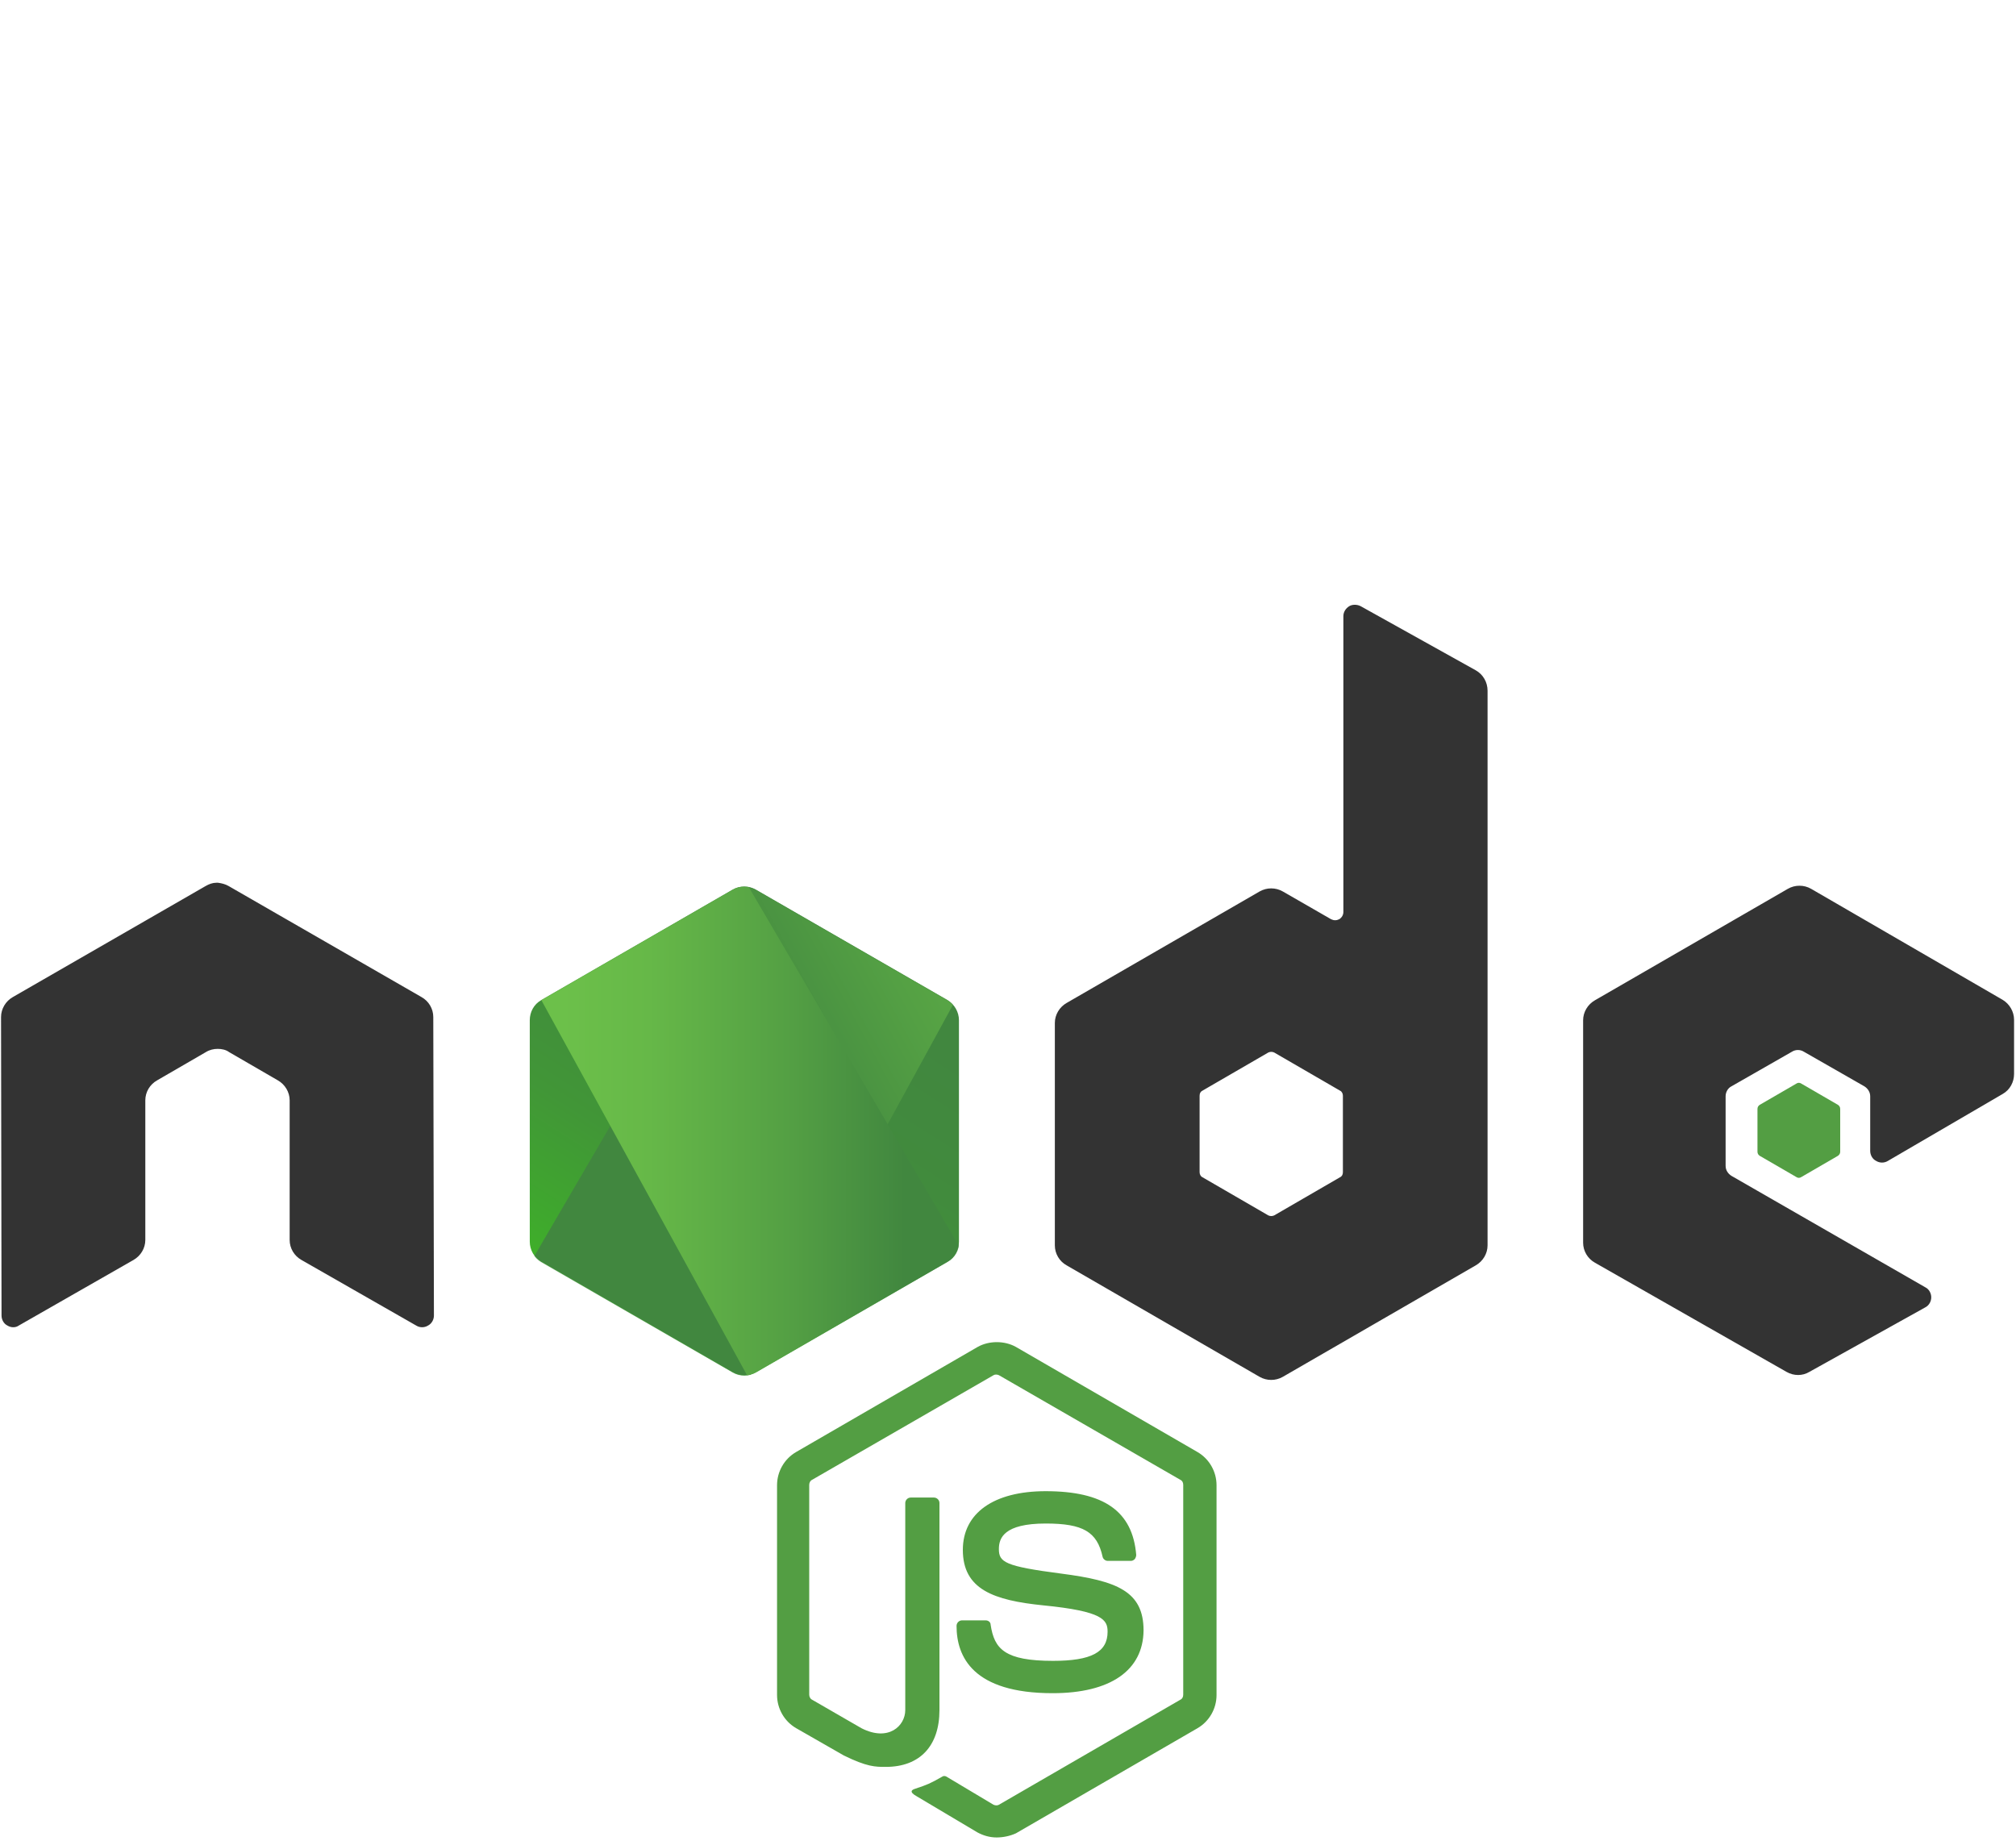 <?xml version="1.0" encoding="utf-8"?>
<!-- Generator: Adobe Illustrator 24.2.1, SVG Export Plug-In . SVG Version: 6.00 Build 0)  -->
<svg version="1.1" id="Layer_1" xmlns="http://www.w3.org/2000/svg" xmlns:xlink="http://www.w3.org/1999/xlink" x="0px" y="0px"
	 viewBox="0 0 2500 2283" style="enable-background:new 0 0 2500 2283;" xml:space="preserve">
<style type="text/css">
	.st0{fill:#539E43;}
	.st1{fill:#333333;}
	.st2{fill:url(#a_4_);}
	.st3{filter:url(#Adobe_OpacityMaskFilter);}
	.st4{fill:#FFFFFF;}
	.st5{mask:url(#c_1_);}
	.st6{fill:none;}
	.st7{fill:url(#SVGID_1_);}
	.st8{filter:url(#Adobe_OpacityMaskFilter_1_);}
	.st9{mask:url(#c_2_);}
	.st10{fill-rule:evenodd;clip-rule:evenodd;fill:url(#SVGID_2_);}
	.st11{fill-rule:evenodd;clip-rule:evenodd;fill:url(#SVGID_3_);}
	.st12{fill-rule:evenodd;clip-rule:evenodd;fill:url(#SVGID_4_);}
	.st13{fill-rule:evenodd;clip-rule:evenodd;fill:url(#SVGID_5_);}
	.st14{fill-rule:evenodd;clip-rule:evenodd;fill:url(#SVGID_6_);}
</style>
<g>
	<path class="st0" d="M1235.9,2278.6c-8.5,0-16.4-2.3-23.7-6.2l-75-44.6c-11.3-6.2-5.6-8.5-2.3-9.6c15.2-5.1,18.1-6.2,33.9-15.2
		c1.7-1.1,4-0.6,5.6,0.6l57.6,34.4c2.3,1.1,5.1,1.1,6.8,0l225.1-130.3c2.3-1.1,3.4-3.4,3.4-6.2v-260.1c0-2.8-1.1-5.1-3.4-6.2
		l-225.1-129.8c-2.3-1.1-5.1-1.1-6.8,0l-225.1,129.8c-2.3,1.1-3.4,3.9-3.4,6.2v260.1c0,2.3,1.1,5.1,3.4,6.2l61.5,35.5
		c33.3,16.9,54.2-2.8,54.2-22.6v-256.7c0-3.4,2.8-6.8,6.8-6.8h28.8c3.4,0,6.8,2.8,6.8,6.8v256.7c0,44.6-24.3,70.5-66.6,70.5
		c-13,0-23.1,0-51.9-14.1l-59.2-33.9c-14.7-8.5-23.7-24.3-23.7-41.2v-260.1c0-16.9,9-32.7,23.7-41.2l225.1-130.3
		c14.1-7.9,33.3-7.9,47.4,0l225.1,130.3c14.7,8.5,23.7,24.3,23.7,41.2V2102c0,16.9-9,32.7-23.7,41.2l-225.1,130.3
		C1252.3,2276.9,1243.8,2278.6,1235.9,2278.6L1235.9,2278.6z M1305.3,2099.7c-98.7,0-119.1-45.1-119.1-83.5c0-3.4,2.8-6.8,6.8-6.8
		h29.3c3.4,0,6.2,2.3,6.2,5.6c4.5,29.9,17.5,44.6,77.3,44.6c47.4,0,67.7-10.7,67.7-36.1c0-14.7-5.6-25.4-79.6-32.7
		c-61.5-6.2-99.9-19.7-99.9-68.8c0-45.7,38.4-72.8,102.7-72.8c72.2,0,107.8,24.8,112.3,79c0,1.7-0.6,3.4-1.7,5.1
		c-1.1,1.1-2.8,2.3-4.5,2.3h-29.3c-2.8,0-5.6-2.3-6.2-5.1c-6.8-31-24.3-41.2-70.5-41.2c-51.9,0-58.1,18.1-58.1,31.6
		c0,16.4,7.3,21.4,77.3,30.5c69.4,9,102.1,22,102.1,70.5C1417.6,2071.5,1377,2099.7,1305.3,2099.7z"/>
	<path class="st1" d="M537.3,1261.2c0-10.2-5.6-19.8-14.7-24.8l-239.2-137.7c-4-2.3-8.5-3.4-13-4h-2.3c-4.5,0-9,1.7-13,4L16,1236.4
		c-9,5.1-14.7,14.7-14.7,24.8l0.6,370.2c0,5.1,2.8,10.2,7.3,12.4c4.5,2.8,10.2,2.8,14.1,0l142.2-81.3c9-5.1,14.7-14.7,14.7-24.8
		v-173.2c0-10.2,5.6-19.7,14.7-24.8l60.4-35c4.5-2.8,9.6-4,14.7-4s10.2,1.1,14.1,4l60.4,35c9,5.1,14.7,14.7,14.7,24.8v173.2
		c0,10.2,5.6,19.7,14.7,24.8l142.2,81.3c4.5,2.8,10.2,2.8,14.7,0c4.5-2.3,7.3-7.3,7.3-12.4L537.3,1261.2L537.3,1261.2z
		 M1687.3,751.7c-4.5-2.3-10.2-2.3-14.1,0c-4.5,2.8-7.3,7.3-7.3,12.4v366.8c0,3.4-1.7,6.8-5.1,9c-3.4,1.7-6.8,1.7-10.2,0l-59.8-34.4
		c-8.9-5.1-19.9-5.1-28.8,0l-239.2,138.2c-9,5.1-14.7,14.7-14.7,24.8v275.9c0,10.2,5.6,19.8,14.7,24.8l239.2,138.2
		c8.9,5.1,19.9,5.1,28.8,0l239.2-138.2c9-5.1,14.7-14.7,14.7-24.8V856.6c0-10.7-5.6-20.3-14.7-25.4L1687.3,751.7L1687.3,751.7z
		 M1665.3,1453.6c0,2.8-1.1,5.1-3.4,6.2l-81.8,47.4c-2.3,1.1-5,1.1-7.3,0l-81.8-47.4c-2.3-1.1-3.4-3.9-3.4-6.2v-94.8
		c0-2.8,1.1-5.1,3.4-6.2l81.8-47.4c2.3-1.1,5-1.1,7.3,0l81.8,47.4c2.3,1.1,3.4,3.9,3.4,6.2V1453.6L1665.3,1453.6z M2483.5,1356.6
		c9-5.1,14.1-14.7,14.1-24.8v-67.1c0-10.2-5.6-19.7-14.1-24.8l-237.6-137.7c-8.9-5.1-19.9-5.1-28.8,0l-239.2,138.2
		c-9,5.1-14.7,14.7-14.7,24.8v275.9c0,10.2,5.6,19.7,14.7,24.8l237.6,135.4c9,5.1,19.7,5.1,28.2,0l143.9-80.1
		c4.5-2.3,7.3-7.3,7.3-12.4c0-5.1-2.8-10.2-7.3-12.4l-240.4-138.2c-4.5-2.8-7.3-7.3-7.3-12.4v-86.3c0-5.1,2.8-10.2,7.3-12.4l75-42.9
		c4.5-2.8,10.2-2.8,14.7,0l75,42.9c4.5,2.8,7.3,7.3,7.3,12.4v67.7c0,5.1,2.8,10.2,7.3,12.4c4.5,2.8,10.2,2.8,14.7,0L2483.5,1356.6
		L2483.5,1356.6z"/>
	<path class="st0" d="M2227.9,1343.6c1.7-1.1,3.9-1.1,5.6,0l45.7,26.5c1.7,1.1,2.8,2.8,2.8,5.1v53c0,2.3-1.1,3.9-2.8,5.1l-45.7,26.5
		c-1.7,1.1-3.9,1.1-5.6,0l-45.7-26.5c-1.7-1.1-2.8-2.8-2.8-5.1v-53c0-2.3,1.1-4,2.8-5.1L2227.9,1343.6z"/>
	<g transform="translate(134.068 70.501)">
		<g>
			
				<linearGradient id="a_4_" gradientUnits="userSpaceOnUse" x1="116.144" y1="2445.94" x2="115.74" y2="2445.217" gradientTransform="matrix(532.102 0 0 -606.287 -60914.801 1484076.75)">
				<stop  offset="0" style="stop-color:#41873F"/>
				<stop  offset="0.329" style="stop-color:#418B3D"/>
				<stop  offset="0.635" style="stop-color:#419637"/>
				<stop  offset="0.932" style="stop-color:#3FA92D"/>
				<stop  offset="1" style="stop-color:#3FAE2A"/>
			</linearGradient>
			<path id="a_1_" class="st2" d="M803.3,1032.7c-8.9-5.1-19.9-5.1-28.8,0L537,1169.8c-9,5.1-14.1,14.7-14.1,24.8v274.8
				c0,10.2,5.6,19.7,14.1,24.8l237.6,137.1c8.9,5.1,19.9,5.1,28.8,0l237.6-137.1c9-5.1,14.1-14.7,14.1-24.8v-274.8
				c0-10.2-5.6-19.7-14.1-24.8L803.3,1032.7z"/>
		</g>
		<defs>
			<filter id="Adobe_OpacityMaskFilter" filterUnits="userSpaceOnUse" x="520.6" y="1028.8" width="536" height="607.1">
				<feColorMatrix  type="matrix" values="1 0 0 0 0  0 1 0 0 0  0 0 1 0 0  0 0 0 1 0"/>
			</filter>
		</defs>
		<mask maskUnits="userSpaceOnUse" x="520.6" y="1028.8" width="536" height="607.1" id="c_1_">
			<g class="st3">
				<path id="a_2_" class="st4" d="M803.3,1032.7c-8.9-5.1-19.9-5.1-28.8,0L537,1169.8c-9,5.1-14.1,14.7-14.1,24.8v274.8
					c0,10.2,5.6,19.7,14.1,24.8l237.6,137.1c8.9,5.1,19.9,5.1,28.8,0l237.6-137.1c9-5.1,14.1-14.7,14.1-24.8v-274.8
					c0-10.2-5.6-19.7-14.1-24.8L803.3,1032.7z"/>
			</g>
		</mask>
		<g class="st5">
			<path class="st6" d="M774,1032.7l-238.1,137.1c-9,5.1-15.2,14.7-15.2,24.8v274.8c0,6.8,2.8,13,7.3,18.1l267.5-458.2
				C788.7,1028.2,780.8,1028.8,774,1032.7L774,1032.7z M797.1,1634.2c2.3-0.6,4.5-1.7,6.8-2.8l238.1-137.1
				c9-5.1,14.7-14.7,14.7-24.8v-274.8c0-7.3-3.4-14.7-8.5-19.7L797.1,1634.2L797.1,1634.2z"/>
			
				<linearGradient id="SVGID_1_" gradientUnits="userSpaceOnUse" x1="115.884" y1="2445.563" x2="117.043" y2="2446.298" gradientTransform="matrix(519.687 0 0 -606.039 -59470.383 1483469.875)">
				<stop  offset="0.138" style="stop-color:#41873F"/>
				<stop  offset="0.403" style="stop-color:#54A044"/>
				<stop  offset="0.714" style="stop-color:#66B848"/>
				<stop  offset="0.908" style="stop-color:#6CC04A"/>
			</linearGradient>
			<path class="st7" d="M1041.4,1169.8l-238.7-137.1c-2.3-1.2-4.8-2.1-7.3-2.8L528,1488.1c2.2,2.7,4.9,5,7.9,6.8L774.6,1632
				c6.8,3.9,14.7,5.1,22,2.8l251.1-459.3C1046,1173.2,1043.7,1171.5,1041.4,1169.8L1041.4,1169.8z"/>
		</g>
		<defs>
			<filter id="Adobe_OpacityMaskFilter_1_" filterUnits="userSpaceOnUse" x="520.6" y="982.5" width="543.4" height="660.7">
				<feColorMatrix  type="matrix" values="1 0 0 0 0  0 1 0 0 0  0 0 1 0 0  0 0 0 1 0"/>
			</filter>
		</defs>
		<mask maskUnits="userSpaceOnUse" x="520.6" y="982.5" width="543.4" height="660.7" id="c_2_">
			<g class="st8">
				<path id="a_3_" class="st4" d="M803.3,1032.7c-8.9-5.1-19.9-5.1-28.8,0L537,1169.8c-9,5.1-14.1,14.7-14.1,24.8v274.8
					c0,10.2,5.6,19.7,14.1,24.8l237.6,137.1c8.9,5.1,19.9,5.1,28.8,0l237.6-137.1c9-5.1,14.1-14.7,14.1-24.8v-274.8
					c0-10.2-5.6-19.7-14.1-24.8L803.3,1032.7z"/>
			</g>
		</mask>
		<g class="st9">
			<path class="st6" d="M1056.7,1469.5v-274.8c0-10.2-6.2-19.7-15.2-24.8l-238.7-137.1c-2.8-1.7-5.8-2.9-9-3.4l261.2,446.3
				C1056.1,1474,1056.7,1471.7,1056.7,1469.5L1056.7,1469.5z M535.9,1169.8c-9,5.1-15.2,14.7-15.2,24.8v274.8
				c0,10.2,6.8,19.7,15.2,24.8l238.7,137.1c5.6,3.4,11.8,4.5,18.6,3.4l-255.6-465.5L535.9,1169.8L535.9,1169.8z"/>
			
				<linearGradient id="SVGID_2_" gradientUnits="userSpaceOnUse" x1="16.376" y1="2308.464" x2="113.793" y2="2308.464" gradientTransform="matrix(4.511 0 0 -1.694 490.291 4894.148)">
				<stop  offset="9.192000e-02" style="stop-color:#6CC04A"/>
				<stop  offset="0.286" style="stop-color:#66B848"/>
				<stop  offset="0.597" style="stop-color:#54A044"/>
				<stop  offset="0.862" style="stop-color:#41873F"/>
			</linearGradient>
			<path class="st10" d="M766.7,982.5l-3.4,1.7h4.5L766.7,982.5z"/>
			
				<linearGradient id="SVGID_3_" gradientUnits="userSpaceOnUse" x1="115.406" y1="2445.615" x2="116.465" y2="2445.615" gradientTransform="matrix(519.125 0 0 -606.527 -59396.266 1484663.375)">
				<stop  offset="9.192000e-02" style="stop-color:#6CC04A"/>
				<stop  offset="0.286" style="stop-color:#66B848"/>
				<stop  offset="0.597" style="stop-color:#54A044"/>
				<stop  offset="0.862" style="stop-color:#41873F"/>
			</linearGradient>
			<path class="st11" d="M1042,1494.3c6.8-3.9,11.8-10.7,14.1-18.1l-261.8-446.9c-6.8-1.1-14.1-0.6-20.3,3.4l-237,136.6l255.6,466.1
				c3.7-0.6,7.3-1.7,10.7-3.4L1042,1494.3L1042,1494.3z"/>
			
				<linearGradient id="SVGID_4_" gradientUnits="userSpaceOnUse" x1="-128.776" y1="2387.007" x2="-31.359" y2="2387.007" gradientTransform="matrix(1.694 0 0 -3.95 1115.929 10916.801)">
				<stop  offset="9.192000e-02" style="stop-color:#6CC04A"/>
				<stop  offset="0.286" style="stop-color:#66B848"/>
				<stop  offset="0.597" style="stop-color:#54A044"/>
				<stop  offset="0.862" style="stop-color:#41873F"/>
			</linearGradient>
			<path class="st12" d="M1064,1489.8l-1.7-2.8v3.9L1064,1489.8L1064,1489.8z"/>
			
				<linearGradient id="SVGID_5_" gradientUnits="userSpaceOnUse" x1="113.963" y1="2444.609" x2="116.009" y2="2444.609" gradientTransform="matrix(268.587 0 0 -167.585 -30094.707 411239.688)">
				<stop  offset="9.192000e-02" style="stop-color:#6CC04A"/>
				<stop  offset="0.286" style="stop-color:#66B848"/>
				<stop  offset="0.597" style="stop-color:#54A044"/>
				<stop  offset="0.862" style="stop-color:#41873F"/>
			</linearGradient>
			<path class="st13" d="M1042,1494.3l-238.1,137.1c-3.4,1.7-7,2.9-10.7,3.4l4.5,8.5l264.1-152.9v-3.4l-6.8-11.3
				C1053.9,1483.6,1048.8,1490.3,1042,1494.3L1042,1494.3z"/>
			
				<linearGradient id="SVGID_6_" gradientUnits="userSpaceOnUse" x1="116.305" y1="2447.22" x2="115.043" y2="2443.093" gradientTransform="matrix(268.587 0 0 -167.585 -30094.707 411239.688)">
				<stop  offset="0" style="stop-color:#41873F"/>
				<stop  offset="0.329" style="stop-color:#418B3D"/>
				<stop  offset="0.635" style="stop-color:#419637"/>
				<stop  offset="0.932" style="stop-color:#3FA92D"/>
				<stop  offset="1" style="stop-color:#3FAE2A"/>
			</linearGradient>
			<path class="st14" d="M1042,1494.3l-238.1,137.1c-3.4,1.7-7,2.9-10.7,3.4l4.5,8.5l264.1-152.9v-3.4l-6.8-11.3
				C1053.9,1483.6,1048.8,1490.3,1042,1494.3L1042,1494.3z"/>
		</g>
	</g>
</g>
</svg>
